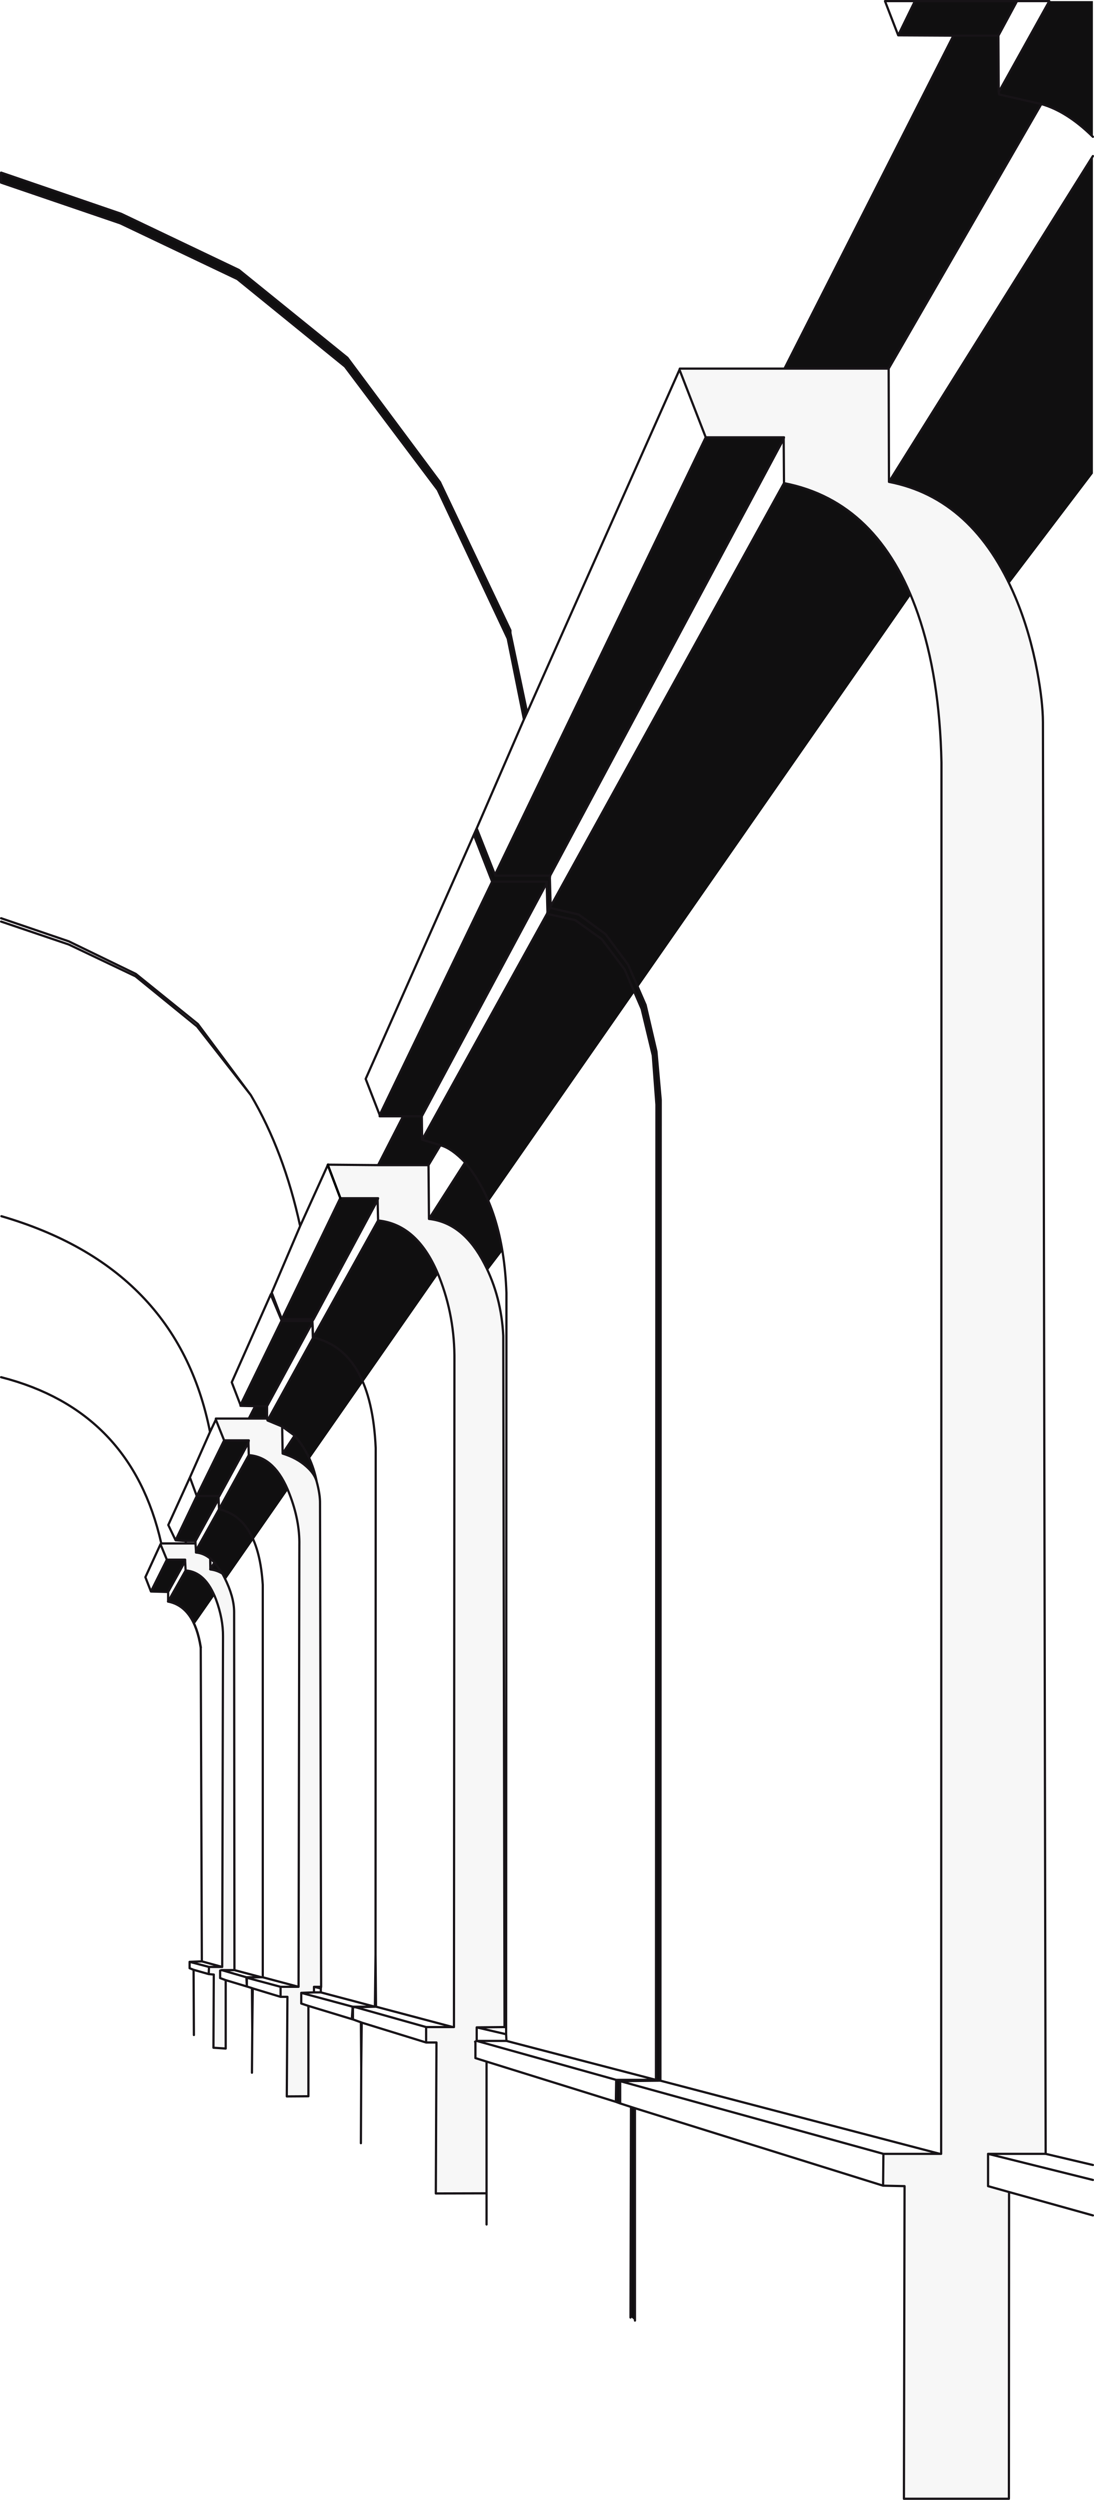 <?xml version="1.0" encoding="UTF-8" standalone="no"?>
<svg xmlns:xlink="http://www.w3.org/1999/xlink" height="785.7px" width="343.9px" xmlns="http://www.w3.org/2000/svg">
  <g transform="matrix(1.0, 0.0, 0.0, 1.0, 0.35, 600.35)">
    <path d="M343.2 -600.0 L343.2 -557.35 Q335.1 -565.35 327.0 -567.65 L279.0 -484.5 246.25 -484.5 299.35 -589.15 282.0 -589.25 287.25 -600.0 319.35 -600.0 313.5 -589.15 313.6 -571.4 329.5 -600.0 343.2 -600.0 M343.2 -551.3 L343.2 -451.55 316.9 -416.9 Q310.95 -429.35 302.55 -437.05 292.55 -446.3 279.1 -448.9 L343.2 -551.3 M0.0 -542.95 L0.0 -546.1 37.75 -533.15 74.75 -515.5 108.85 -487.9 138.0 -448.75 138.1 -448.5 160.1 -402.25 160.1 -401.4 165.35 -376.4 164.35 -374.25 159.25 -399.65 137.25 -446.4 108.1 -485.15 74.25 -512.65 37.5 -530.15 0.0 -542.95 M246.0 -462.4 L172.6 -325.15 172.5 -324.4 172.75 -315.5 246.1 -448.5 Q273.35 -443.25 285.95 -413.25 L200.2 -290.05 202.6 -284.5 206.0 -269.9 207.35 -254.65 207.25 53.6 206.85 53.6 205.85 53.35 206.0 -253.15 204.85 -268.65 201.35 -283.25 199.1 -288.5 153.25 -222.65 Q156.15 -215.75 157.6 -207.15 L152.95 -201.05 151.95 -203.1 Q149.2 -208.5 145.75 -211.85 140.85 -216.55 134.5 -217.25 L145.85 -235.0 Q141.65 -239.45 138.1 -240.4 L134.35 -234.15 118.5 -234.15 126.35 -249.5 119.0 -249.5 119.0 -249.9 154.35 -323.25 148.6 -338.0 149.5 -340.0 155.25 -325.4 221.5 -462.9 246.1 -462.9 246.0 -462.4 M171.6 -313.15 L171.75 -313.65 171.5 -322.75 132.25 -249.5 132.35 -242.15 171.6 -313.15 M118.35 -223.15 L98.25 -185.75 88.25 -185.75 106.6 -223.75 118.5 -223.75 118.35 -223.15 M137.4 -199.85 L96.95 -141.8 Q98.45 -138.5 99.2 -134.7 98.55 -137.15 95.95 -139.45 L95.55 -139.8 Q92.65 -142.25 88.5 -143.5 L92.25 -149.15 88.35 -152.0 83.75 -153.9 98.0 -179.75 98.1 -180.0 118.5 -216.75 Q130.85 -215.55 137.4 -199.85 M97.85 -184.65 L83.6 -158.4 83.6 -154.5 77.85 -154.5 79.85 -158.4 75.25 -158.5 75.25 -158.75 88.1 -185.15 97.85 -185.15 97.85 -184.65 M77.75 -146.9 L68.35 -129.75 68.25 -129.0 61.1 -116.0 54.85 -116.25 70.1 -147.65 77.85 -147.65 77.75 -146.9 M52.5 -100.0 L47.1 -100.15 52.1 -110.15 57.85 -110.15 57.85 -109.65 52.5 -100.0 M61.25 -113.0 L77.85 -143.0 Q85.75 -142.5 90.15 -132.05 L70.55 -103.85 70.2 -104.55 69.55 -105.8 Q67.85 -106.85 65.8 -107.1 L65.8 -107.25 67.1 -109.25 65.75 -110.5 Q63.65 -112.2 61.25 -112.4 L61.25 -113.0 M60.75 -89.8 Q58.05 -95.95 52.5 -97.0 L58.0 -106.75 Q63.8 -106.4 67.05 -98.85 L60.75 -89.8 M194.6 60.75 L193.25 60.25 193.35 53.35 193.75 53.35 194.6 53.75 194.6 60.75 M199.25 62.25 L199.25 128.95 198.0 127.9 197.85 127.8 198.0 61.85 199.25 62.25" fill="#100f10" fill-rule="evenodd" stroke="none"/>
    <path d="M279.0 -484.5 L279.1 -448.9 Q305.75 -443.75 318.85 -412.6 323.4 -401.8 325.75 -389.1 327.45 -379.9 327.5 -373.4 L328.35 76.6 310.25 76.6 310.25 86.75 316.85 88.6 316.8 185.0 283.8 185.0 284.0 86.75 277.25 86.6 277.35 76.6 295.1 76.6 295.5 76.6 295.6 -360.65 Q295.05 -387.6 288.2 -407.4 275.9 -442.75 246.1 -448.5 L246.0 -462.4 246.1 -462.9 221.5 -462.9 213.25 -484.15 213.35 -484.5 246.25 -484.5 279.0 -484.5 M106.65 -223.75 L102.7 -234.2 102.75 -234.3 118.5 -234.15 134.35 -234.15 134.5 -217.25 Q145.35 -216.05 151.95 -203.1 157.25 -192.8 157.85 -180.5 L158.25 36.75 149.5 36.85 149.5 41.1 149.0 41.35 149.1 41.6 149.1 46.5 152.6 47.6 152.6 89.0 136.65 89.05 136.85 41.6 133.6 41.6 133.6 36.75 142.0 36.75 142.35 36.75 142.5 -172.65 Q142.65 -186.6 137.7 -199.05 131.15 -215.5 118.5 -216.75 L118.35 -223.15 118.5 -223.75 106.65 -223.75 M83.75 -153.9 L88.35 -152.0 88.5 -143.5 Q92.95 -142.15 95.95 -139.45 98.55 -137.15 99.2 -134.7 100.3 -130.65 100.25 -127.75 L100.6 24.1 98.35 24.1 98.35 25.85 94.35 26.0 94.35 29.35 96.6 30.1 96.6 58.5 89.8 58.55 90.0 27.25 87.85 27.25 87.85 24.1 93.5 24.1 93.75 -114.75 Q93.9 -122.4 90.65 -130.8 86.2 -142.45 77.85 -143.0 L77.75 -146.9 77.85 -147.65 70.1 -147.65 67.5 -154.15 67.5 -154.5 77.85 -154.5 83.6 -154.5 83.75 -153.9 M69.55 -105.8 L70.2 -104.55 Q73.25 -98.5 73.25 -93.65 L73.35 18.85 69.35 18.85 68.85 19.0 68.85 21.35 70.6 22.0 70.6 43.5 66.75 43.25 66.85 20.25 65.25 20.1 65.35 17.85 69.5 17.85 69.75 -86.0 Q69.8 -91.55 67.55 -97.65 64.25 -106.35 58.0 -106.75 L57.85 -109.65 57.85 -110.15 52.1 -110.15 50.1 -115.0 50.35 -115.25 58.0 -115.25 61.1 -115.25 61.25 -113.0 61.25 -112.4 Q63.65 -112.2 65.75 -110.5 L65.8 -107.25 65.75 -107.15 65.8 -107.1 Q67.85 -106.85 69.55 -105.8" fill="#cccccc" fill-opacity="0.153" fill-rule="evenodd" stroke="none"/>
    <path d="M343.2 -557.35 Q335.1 -565.35 327.0 -567.65 L279.0 -484.5 279.1 -448.9 343.2 -551.3 M246.25 -484.5 L299.35 -589.15 282.0 -589.25 277.85 -600.0 287.25 -600.0 319.35 -600.0 329.5 -600.0 313.6 -571.4 313.75 -570.65 327.0 -567.65 M118.5 -234.15 L126.35 -249.5 119.0 -249.5 119.0 -249.9 114.6 -261.25 148.6 -338.0 149.5 -340.0 164.35 -374.25 159.25 -399.65 137.25 -446.4 108.1 -485.15 74.25 -512.65 37.5 -530.15 0.0 -542.95 0.0 -546.1 37.75 -533.15 74.75 -515.5 108.85 -487.9 138.0 -448.75 138.1 -448.5 160.1 -402.25 160.1 -401.4 165.35 -376.4 213.25 -484.15 213.35 -484.5 246.25 -484.5 279.0 -484.5 M313.6 -571.4 L313.5 -589.15 299.35 -589.15 M213.25 -484.15 L221.5 -462.9 246.1 -462.9 246.0 -462.4 246.1 -448.5 Q275.9 -442.75 288.2 -407.4 295.05 -387.6 295.6 -360.65 L295.5 76.6 295.1 76.6 277.35 76.6 277.25 86.6 284.0 86.75 283.8 185.0 316.8 185.0 316.85 88.6 310.25 86.75 310.25 76.6 328.35 76.6 327.5 -373.4 Q327.45 -379.9 325.75 -389.1 323.4 -401.8 318.85 -412.6 305.75 -443.75 279.1 -448.9 M282.0 -589.25 L287.25 -600.0 M319.35 -600.0 L313.5 -589.15 M165.35 -376.4 L164.35 -374.25 M148.6 -338.0 L154.35 -323.25 171.6 -323.25 171.5 -322.75 171.75 -313.65 172.6 -315.0 172.75 -315.5 172.5 -324.4 172.6 -325.15 155.35 -325.15 155.25 -325.4 149.5 -340.0 M171.75 -313.65 L171.6 -313.15 180.5 -311.15 188.85 -305.15 196.0 -295.65 201.35 -283.25 204.85 -268.65 206.0 -253.15 205.85 53.35 206.85 53.6 207.25 53.6 207.35 -254.65 206.0 -269.9 202.6 -284.5 197.1 -297.15 190.0 -306.75 181.6 -312.9 172.6 -315.0 M77.85 -154.5 L79.85 -158.4 75.25 -158.5 75.25 -158.75 72.5 -165.9 84.75 -193.5 85.1 -194.0 85.1 -194.15 94.0 -215.0 Q88.95 -238.4 78.5 -256.15 L61.6 -277.75 42.25 -293.5 21.25 -303.5 0.0 -310.7 M0.0 -311.75 L21.25 -304.5 42.35 -294.25 61.85 -278.5 78.5 -256.15 M42.25 -293.5 L42.35 -294.25 M61.85 -278.5 L61.6 -277.75 M134.35 -234.15 L138.1 -240.4 132.35 -242.15 132.25 -249.5 126.35 -249.5 M102.7 -234.2 L94.0 -215.0 M85.1 -194.0 L88.25 -185.75 106.6 -223.75 106.65 -223.75 118.5 -223.75 118.35 -223.15 118.5 -216.75 Q131.15 -215.5 137.7 -199.05 142.65 -186.6 142.5 -172.65 L142.35 36.75 142.0 36.75 133.6 36.75 133.6 41.6 136.85 41.6 136.65 89.05 152.6 89.0 152.6 47.6 149.1 46.5 149.1 41.6 149.0 41.35 149.5 41.1 149.5 36.85 158.25 36.75 157.85 -180.5 Q157.25 -192.8 151.95 -203.1 145.35 -216.05 134.5 -217.25 L134.35 -234.15 118.5 -234.15 102.75 -234.3 M134.5 -217.25 L145.85 -235.0 Q141.65 -239.45 138.1 -240.4 M119.0 -249.9 L154.35 -323.25 M75.25 -158.75 L88.1 -185.15 88.1 -185.5 84.75 -193.5 M98.0 -179.75 L98.1 -180.0 97.85 -185.15 97.85 -184.65 98.0 -179.75 83.75 -153.9 88.35 -152.0 92.25 -149.15 Q97.6 -143.0 99.2 -134.7 100.3 -130.65 100.25 -127.75 L100.6 24.1 100.5 24.6 100.5 25.85 117.5 30.35 117.7 13.9 117.75 -145.25 Q116.4 -175.75 98.1 -180.0 L118.5 -216.75 M88.1 -185.15 L97.85 -185.15 98.25 -185.75 88.25 -185.75 88.1 -185.5 M83.75 -153.9 L83.6 -154.5 77.85 -154.5 67.5 -154.5 67.5 -154.15 70.1 -147.65 77.85 -147.65 77.75 -146.9 77.85 -143.0 Q86.2 -142.45 90.65 -130.8 93.9 -122.4 93.75 -114.75 L93.5 24.1 87.85 24.1 87.85 27.25 90.0 27.25 89.8 58.55 96.6 58.5 96.6 30.1 94.35 29.35 94.35 26.0 98.35 25.85 98.35 24.1 100.6 24.1 M83.6 -154.5 L83.6 -158.4 79.85 -158.4 M83.6 -158.4 L97.85 -184.65 M99.2 -134.7 Q98.55 -137.15 95.95 -139.45 92.95 -142.15 88.5 -143.5 L88.35 -152.0 M88.5 -143.5 L92.25 -149.15 M0.1 -218.1 Q55.4 -202.0 65.65 -150.4 L65.65 -150.25 67.5 -154.15 M68.35 -129.75 L68.6 -130.15 61.5 -130.15 54.85 -116.25 58.1 -116.0 61.1 -116.0 68.25 -129.0 68.35 -129.75 68.5 -126.0 77.85 -143.0 M65.65 -150.25 L59.35 -136.0 61.5 -130.15 70.1 -147.65 M68.6 -130.15 L77.75 -146.9 M58.0 -115.25 L58.1 -116.0 M59.35 -136.0 L52.55 -121.05 54.85 -116.25 M65.75 -110.5 Q63.65 -112.2 61.25 -112.4 L61.25 -113.0 61.1 -115.25 58.0 -115.25 50.35 -115.25 50.1 -115.0 52.1 -110.15 57.85 -110.15 57.85 -109.65 58.0 -106.75 Q64.25 -106.35 67.55 -97.65 69.8 -91.55 69.75 -86.0 L69.5 17.85 65.35 17.85 65.25 20.1 66.85 20.25 66.75 43.25 70.6 43.5 70.6 22.0 68.85 21.35 68.85 19.0 69.35 18.85 73.35 18.85 73.25 -93.65 Q73.25 -98.5 70.2 -104.55 L69.55 -105.8 M65.75 -110.5 L67.1 -109.25 69.55 -105.8 M52.5 -97.0 L52.5 -100.0 47.1 -100.15 45.35 -104.65 50.1 -115.0 M57.85 -109.65 L52.5 -100.0 M47.1 -100.15 L52.1 -110.15 M61.1 -116.0 L61.1 -115.25 M61.25 -113.0 L68.5 -126.0 Q80.95 -123.2 82.25 -102.25 L82.25 21.1 93.5 24.1 M0.0 -167.5 Q40.95 -157.05 50.35 -115.25 M62.75 -82.6 L63.1 16.1 69.5 17.85 M52.5 -97.0 L58.0 -106.75 M158.25 36.75 L158.75 36.85 158.85 -194.0 Q157.9 -220.65 145.85 -235.0 M118.35 -223.15 L98.25 -185.75 M171.5 -322.75 L132.25 -249.5 M171.6 -313.15 L132.35 -242.15 M155.25 -325.4 L221.5 -462.9 M246.0 -462.4 L172.6 -325.15 M246.1 -448.5 L172.75 -315.5 M328.35 76.6 L343.2 80.1 M277.35 76.6 L194.6 53.75 194.6 60.75 198.0 61.85 199.25 62.25 277.25 86.6 M194.6 53.75 L193.75 53.35 193.35 53.35 193.25 60.25 194.6 60.75 M193.75 53.35 L205.85 53.35 158.85 41.1 149.5 41.1 193.35 53.35 M206.85 53.6 L194.6 53.75 M199.25 62.25 L199.25 129.0 M198.0 61.85 L197.85 128.05 M207.25 53.6 L295.1 76.6 M158.75 36.85 L158.75 39.0 158.85 41.1 M158.75 39.0 L149.5 36.85 M73.35 18.85 L81.85 21.1 82.25 21.1 M100.5 24.6 L98.35 24.1 M100.5 25.85 L98.35 25.85 M117.5 30.35 L117.85 30.35 117.7 13.9 M133.6 36.75 L111.35 30.5 110.6 30.5 110.6 34.35 113.1 35.25 113.35 35.35 133.6 41.6 M110.6 30.5 L110.5 30.35 110.25 34.25 110.6 34.35 M94.35 26.0 L110.5 30.35 117.5 30.35 M142.0 36.75 L117.85 30.35 111.35 30.5 M110.25 34.25 L96.6 30.1 M113.1 73.25 L113.2 49.6 113.1 35.25 M152.6 98.8 L152.6 89.0 M113.35 35.35 L113.2 49.6 M87.85 24.1 L77.25 21.25 77.25 24.0 78.85 24.5 79.1 24.6 87.85 27.25 M77.25 21.25 L77.1 21.1 77.25 24.0 70.6 22.0 M69.35 18.85 L77.1 21.1 81.85 21.1 M65.35 17.85 L59.25 16.25 59.25 18.25 60.5 18.75 65.25 20.1 M78.85 24.5 L78.95 37.85 79.1 24.6 M63.1 16.1 L59.25 16.25 M60.5 18.75 L60.6 39.25 M78.85 51.1 L78.95 37.85 M193.25 60.25 L152.6 47.6 M343.2 84.8 L310.25 76.6 M343.2 95.95 L316.85 88.6" fill="none" stroke="#171317" stroke-linecap="round" stroke-linejoin="round" stroke-width="0.7"/>
    <path d="M106.65 -223.75 L102.7 -234.2 M102.75 -234.3 L102.7 -234.2" fill="none" stroke="#000000" stroke-linecap="round" stroke-linejoin="round" stroke-width="0.75"/>
    <path d="M69.55 -105.8 Q67.85 -106.85 65.8 -107.1 L65.75 -107.15 65.8 -107.25 65.75 -110.5 M67.1 -109.25 L65.8 -107.25 65.8 -107.1 M52.5 -97.0 Q60.75 -95.4 62.75 -82.6" fill="none" stroke="#171317" stroke-linecap="round" stroke-linejoin="round" stroke-width="0.75"/>
  </g>
</svg>
